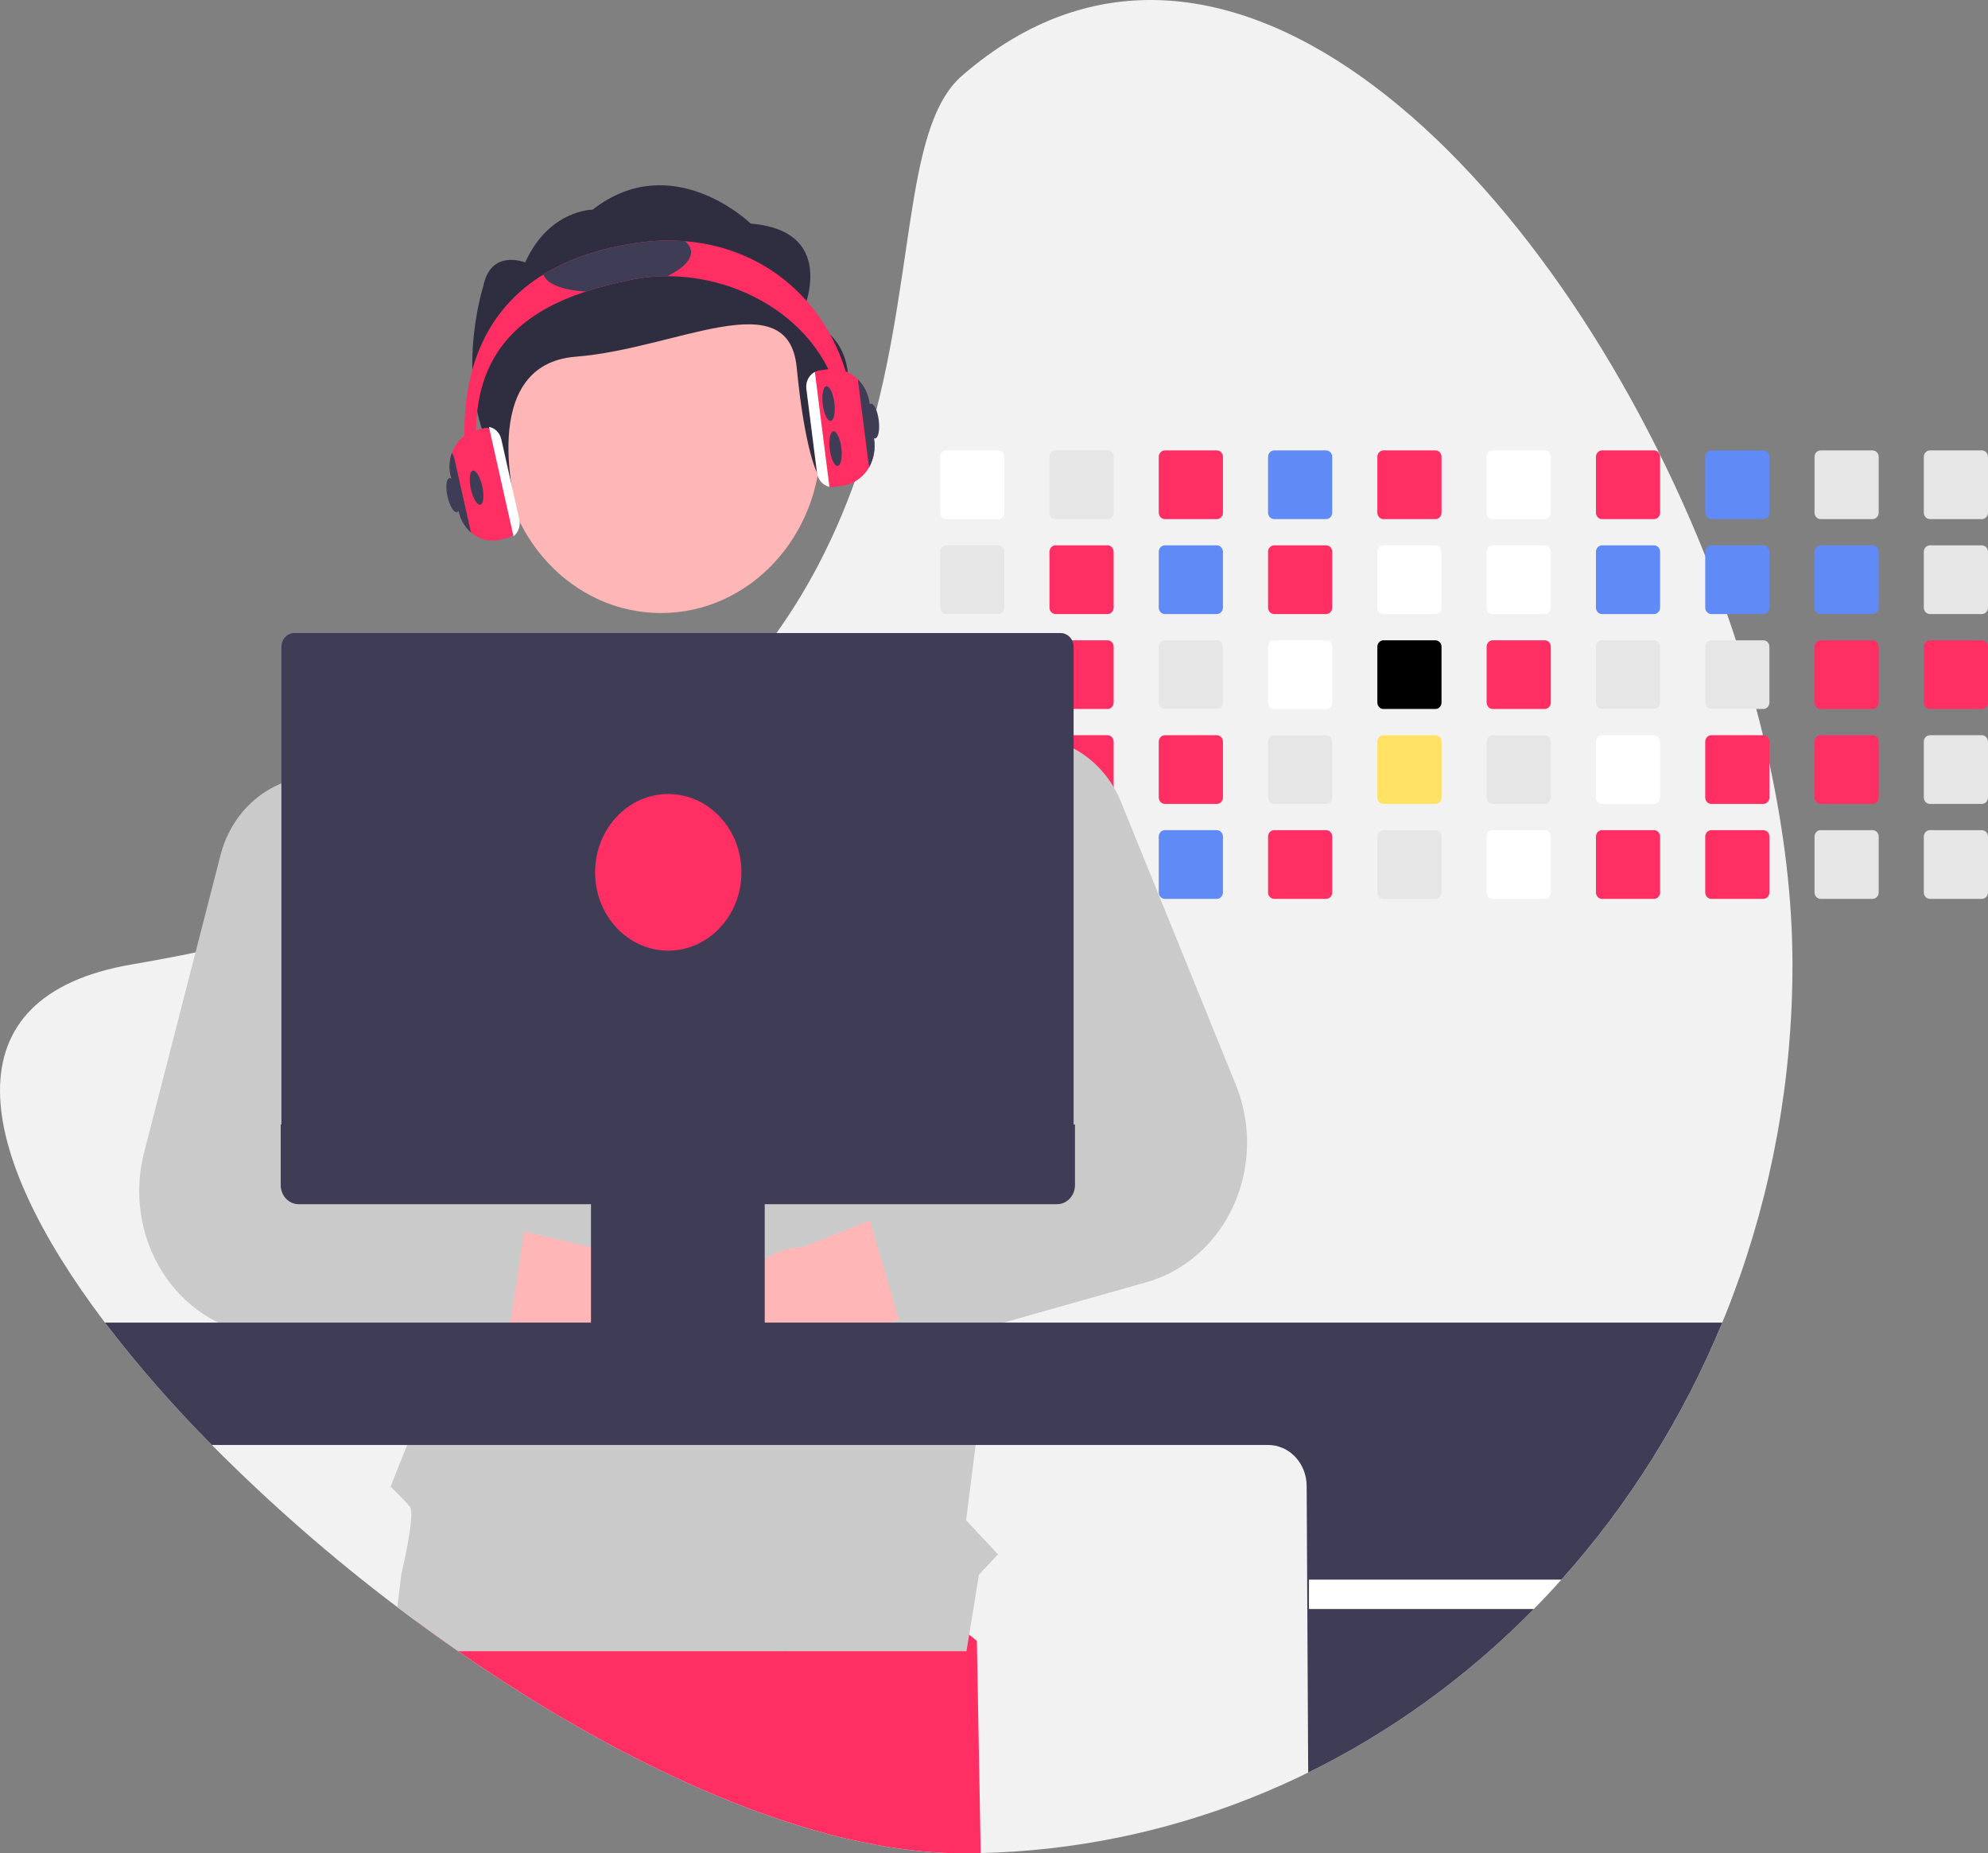 <svg width="501" height="467" viewBox="0 0 501 467" fill="none" xmlns="http://www.w3.org/2000/svg">
<rect x="0" y="0" width="501" height="467" fill="#808080" stroke="none"/>
<g clip-path="url(#clip0_73_2)">
<path d="M451.721 243.034C451.786 300.821 430.915 356.384 393.495 398.043C391.238 400.571 388.922 403.038 386.544 405.444C382.921 409.132 379.177 412.676 375.311 416.078C339.145 447.966 293.996 465.884 247.148 466.943C245.587 466.981 244.02 467 242.447 467C205.084 467 158.091 445.643 115.445 416.078C111.916 413.633 108.419 411.13 104.954 408.571C103.334 407.386 101.722 406.184 100.118 404.965C83.67 392.536 68.057 378.886 53.395 364.117C43.796 354.475 34.794 344.174 26.447 333.279C-6.322 290.022 -13.549 251.046 33.168 243.034C38.699 242.089 44.067 241.078 49.272 240.002C56.812 238.451 64.027 236.777 70.919 234.978C80.202 232.564 88.924 229.946 97.084 227.124C99.829 226.178 102.511 225.214 105.131 224.23C143.854 209.675 169.772 190.694 187.413 170.1C190.406 166.614 193.164 163.086 195.689 159.516C199.553 154.082 203.062 148.37 206.192 142.42C210.512 134.154 214.141 125.494 217.036 116.543L217.195 116.052C231.232 72.72 226.961 32.527 242.447 19.075C308.643 -38.434 391.056 43.464 429.738 140.044C431.688 144.91 433.522 149.806 435.24 154.731C436.011 156.931 436.756 159.136 437.472 161.344C439.357 167.099 441.067 172.869 442.603 178.654C443.192 180.86 443.753 183.065 444.287 185.267C444.859 187.643 445.407 190.014 445.913 192.384C449.677 209.738 451.721 226.853 451.721 243.034Z" fill="#F2F2F2"/>
<path d="M247.148 466.943C245.587 466.981 244.02 467 242.447 467C205.085 467 158.091 445.643 115.445 416.078C111.916 413.632 108.419 411.13 104.954 408.571L107.993 388.777L200.007 375.703L246.188 413.494L247.148 466.943Z" fill="#ff2e63"/>
<path d="M251.577 113.499H238.465C238.059 113.499 237.67 113.672 237.383 113.979C237.095 114.286 236.934 114.703 236.934 115.138V129.176C236.934 129.391 236.974 129.604 237.051 129.802C237.128 130 237.241 130.181 237.383 130.332C237.525 130.484 237.694 130.604 237.88 130.686C238.066 130.768 238.265 130.809 238.465 130.809H251.577C251.983 130.809 252.371 130.637 252.658 130.331C252.945 130.025 253.107 129.61 253.109 129.176V115.138C253.108 114.703 252.946 114.287 252.659 113.98C252.372 113.673 251.983 113.5 251.577 113.499Z" fill="white"/>
<path d="M251.577 137.421H238.465C238.059 137.422 237.67 137.594 237.383 137.902C237.095 138.209 236.934 138.626 236.934 139.06V153.099C236.934 153.314 236.974 153.526 237.051 153.725C237.128 153.923 237.241 154.103 237.383 154.255C237.525 154.407 237.694 154.527 237.88 154.609C238.066 154.69 238.265 154.732 238.465 154.731H251.577C251.983 154.732 252.371 154.56 252.658 154.254C252.945 153.948 253.107 153.532 253.109 153.099V139.06C253.108 138.626 252.946 138.21 252.659 137.903C252.372 137.596 251.983 137.423 251.577 137.421Z" fill="#E6E6E6"/>
<path d="M251.577 161.344H238.465C238.059 161.344 237.67 161.517 237.383 161.824C237.095 162.132 236.934 162.548 236.934 162.983V177.015C236.933 177.231 236.973 177.444 237.05 177.643C237.126 177.842 237.239 178.023 237.382 178.175C237.524 178.327 237.693 178.448 237.879 178.53C238.065 178.612 238.264 178.655 238.465 178.654H251.577C251.983 178.654 252.373 178.481 252.66 178.174C252.947 177.867 253.109 177.45 253.109 177.015V162.983C253.108 162.549 252.946 162.133 252.659 161.826C252.372 161.518 251.983 161.345 251.577 161.344Z" fill="#ff2e63"/>
<path d="M253.085 186.616C253.02 186.238 252.834 185.897 252.558 185.651C252.283 185.404 251.936 185.269 251.577 185.267H238.465C238.059 185.267 237.67 185.44 237.383 185.747C237.095 186.054 236.934 186.471 236.934 186.906V200.938C236.933 201.153 236.973 201.367 237.05 201.566C237.126 201.765 237.239 201.945 237.382 202.098C237.524 202.25 237.693 202.371 237.879 202.453C238.065 202.535 238.264 202.577 238.465 202.577H251.577C251.983 202.577 252.373 202.404 252.66 202.097C252.947 201.789 253.109 201.372 253.109 200.938V186.906C253.11 186.809 253.102 186.711 253.085 186.616Z" fill="#E6E6E6"/>
<path d="M252.172 209.316C251.984 209.232 251.782 209.189 251.577 209.189H238.465C238.264 209.189 238.065 209.231 237.879 209.313C237.693 209.396 237.524 209.516 237.382 209.669C237.239 209.821 237.127 210.002 237.05 210.201C236.973 210.4 236.934 210.613 236.934 210.828V224.861C236.933 225.076 236.972 225.29 237.049 225.489C237.125 225.688 237.238 225.869 237.38 226.022C237.523 226.174 237.692 226.295 237.878 226.377C238.064 226.459 238.264 226.501 238.465 226.5H251.577C251.984 226.499 252.373 226.327 252.66 226.019C252.947 225.712 253.109 225.295 253.109 224.861V210.828C253.108 210.506 253.019 210.191 252.853 209.922C252.686 209.653 252.45 209.442 252.172 209.316Z" fill="#E6E6E6"/>
<path d="M279.121 113.499H266.009C265.603 113.499 265.213 113.672 264.926 113.979C264.639 114.286 264.478 114.703 264.477 115.138V129.176C264.478 129.391 264.517 129.604 264.594 129.802C264.672 130 264.784 130.181 264.927 130.332C265.069 130.484 265.238 130.604 265.423 130.686C265.609 130.768 265.808 130.809 266.009 130.809H279.121C279.526 130.809 279.915 130.637 280.202 130.331C280.489 130.025 280.651 129.61 280.652 129.176V115.138C280.651 114.703 280.489 114.287 280.202 113.98C279.916 113.673 279.527 113.5 279.121 113.499Z" fill="#E6E6E6"/>
<path d="M279.121 137.421H266.009C265.603 137.422 265.213 137.594 264.926 137.902C264.639 138.209 264.478 138.626 264.477 139.06V153.099C264.478 153.314 264.517 153.526 264.594 153.725C264.672 153.923 264.784 154.103 264.927 154.255C265.069 154.407 265.238 154.527 265.423 154.609C265.609 154.69 265.808 154.732 266.009 154.731H279.121C279.526 154.732 279.915 154.56 280.202 154.254C280.489 153.948 280.651 153.532 280.652 153.099V139.06C280.651 138.626 280.489 138.21 280.202 137.903C279.916 137.596 279.527 137.423 279.121 137.421Z" fill="#ff2e63"/>
<path d="M279.121 161.344H266.009C265.603 161.344 265.213 161.517 264.926 161.824C264.639 162.132 264.478 162.548 264.477 162.983V177.015C264.477 177.231 264.516 177.444 264.593 177.643C264.67 177.842 264.783 178.023 264.925 178.175C265.067 178.327 265.236 178.448 265.422 178.53C265.608 178.612 265.808 178.655 266.009 178.654H279.121C279.527 178.654 279.916 178.481 280.204 178.174C280.491 177.867 280.652 177.45 280.652 177.015V162.983C280.651 162.549 280.489 162.133 280.202 161.826C279.916 161.518 279.527 161.345 279.121 161.344Z" fill="#ff2e63"/>
<path d="M279.121 185.267H266.009C265.688 185.267 265.375 185.376 265.115 185.577C264.855 185.778 264.66 186.062 264.56 186.389C264.505 186.555 264.477 186.73 264.477 186.906V200.938C264.477 201.153 264.516 201.367 264.593 201.566C264.67 201.765 264.783 201.945 264.925 202.098C265.067 202.25 265.236 202.371 265.422 202.453C265.608 202.535 265.808 202.577 266.009 202.577H279.121C279.527 202.577 279.916 202.404 280.204 202.097C280.491 201.789 280.652 201.372 280.652 200.938V186.906C280.651 186.471 280.489 186.055 280.202 185.748C279.915 185.441 279.527 185.268 279.121 185.267Z" fill="#ff2e63"/>
<path d="M279.121 209.189H266.009C265.808 209.189 265.608 209.231 265.422 209.313C265.236 209.396 265.067 209.516 264.925 209.669C264.783 209.821 264.67 210.002 264.593 210.201C264.516 210.4 264.477 210.613 264.477 210.828V224.861C264.477 225.076 264.516 225.289 264.593 225.488C264.67 225.687 264.783 225.868 264.925 226.02C265.067 226.173 265.236 226.293 265.422 226.376C265.608 226.458 265.808 226.5 266.009 226.5H279.121C279.527 226.499 279.916 226.327 280.204 226.019C280.491 225.712 280.652 225.295 280.652 224.861V210.828C280.652 210.394 280.491 209.977 280.204 209.67C279.916 209.362 279.527 209.19 279.121 209.189Z" fill="#E6E6E6"/>
<path d="M306.664 113.499H293.552C293.146 113.499 292.757 113.672 292.47 113.979C292.183 114.286 292.021 114.703 292.021 115.138V129.176C292.021 129.391 292.061 129.604 292.138 129.802C292.215 130 292.328 130.181 292.47 130.332C292.612 130.484 292.781 130.604 292.967 130.686C293.153 130.768 293.352 130.809 293.552 130.809H306.664C307.069 130.809 307.458 130.637 307.745 130.331C308.032 130.025 308.194 129.61 308.196 129.176V115.138C308.195 114.703 308.033 114.287 307.746 113.98C307.459 113.673 307.07 113.5 306.664 113.499Z" fill="#ff2e63"/>
<path d="M306.664 137.421H293.552C293.146 137.422 292.757 137.594 292.47 137.902C292.182 138.209 292.021 138.626 292.021 139.06V153.099C292.021 153.314 292.061 153.526 292.138 153.725C292.215 153.923 292.328 154.103 292.47 154.255C292.612 154.407 292.781 154.527 292.967 154.609C293.153 154.69 293.352 154.732 293.552 154.731H306.664C307.069 154.732 307.458 154.56 307.745 154.254C308.032 153.948 308.194 153.532 308.196 153.099V139.06C308.195 138.626 308.033 138.21 307.746 137.903C307.459 137.596 307.07 137.423 306.664 137.421Z" fill="#608AF5"/>
<path d="M306.664 161.344H293.552C293.146 161.344 292.757 161.517 292.47 161.824C292.182 162.132 292.021 162.548 292.021 162.983V177.015C292.021 177.231 292.06 177.444 292.137 177.643C292.213 177.842 292.326 178.023 292.469 178.175C292.611 178.327 292.78 178.448 292.966 178.53C293.152 178.612 293.351 178.655 293.552 178.654H306.664C307.07 178.654 307.46 178.481 307.747 178.174C308.034 177.867 308.196 177.45 308.196 177.015V162.983C308.195 162.549 308.033 162.133 307.746 161.826C307.459 161.518 307.07 161.345 306.664 161.344Z" fill="#E6E6E6"/>
<path d="M306.664 185.267H293.552C293.146 185.267 292.757 185.44 292.47 185.747C292.183 186.054 292.021 186.471 292.021 186.906V200.938C292.02 201.153 292.06 201.367 292.137 201.566C292.213 201.765 292.326 201.945 292.469 202.098C292.611 202.25 292.78 202.371 292.966 202.453C293.152 202.535 293.351 202.577 293.552 202.577H306.664C307.07 202.577 307.46 202.404 307.747 202.097C308.034 201.789 308.196 201.372 308.196 200.938V186.906C308.195 186.471 308.033 186.055 307.746 185.748C307.459 185.441 307.07 185.268 306.664 185.267Z" fill="#ff2e63"/>
<path d="M306.664 209.189H293.552C293.351 209.189 293.152 209.231 292.966 209.313C292.78 209.396 292.611 209.516 292.469 209.669C292.326 209.821 292.213 210.002 292.137 210.201C292.06 210.4 292.021 210.613 292.021 210.828V224.861C292.021 225.076 292.06 225.289 292.137 225.488C292.213 225.687 292.326 225.868 292.469 226.02C292.611 226.173 292.78 226.293 292.966 226.376C293.152 226.458 293.351 226.5 293.552 226.5H306.664C307.07 226.499 307.46 226.327 307.747 226.019C308.034 225.712 308.196 225.295 308.196 224.861V210.828C308.196 210.394 308.034 209.977 307.747 209.67C307.46 209.362 307.07 209.19 306.664 209.189Z" fill="#608AF5"/>
<path d="M334.208 113.499H321.096C320.69 113.499 320.3 113.672 320.013 113.979C319.726 114.286 319.564 114.703 319.564 115.138V129.176C319.564 129.391 319.604 129.604 319.681 129.802C319.758 130 319.871 130.181 320.014 130.332C320.156 130.484 320.325 130.604 320.51 130.686C320.696 130.768 320.895 130.809 321.096 130.809H334.208C334.613 130.809 335.002 130.637 335.289 130.331C335.576 130.025 335.738 129.61 335.739 129.176V115.138C335.738 114.703 335.576 114.287 335.289 113.98C335.002 113.673 334.614 113.5 334.208 113.499Z" fill="#608AF5"/>
<path d="M334.208 137.421H321.096C320.69 137.422 320.3 137.594 320.013 137.902C319.726 138.209 319.564 138.626 319.564 139.06V153.099C319.564 153.314 319.604 153.526 319.681 153.725C319.758 153.923 319.871 154.103 320.014 154.255C320.156 154.407 320.325 154.527 320.51 154.609C320.696 154.69 320.895 154.732 321.096 154.731H334.208C334.613 154.732 335.002 154.56 335.289 154.254C335.576 153.948 335.738 153.532 335.739 153.099V139.06C335.738 138.626 335.576 138.21 335.289 137.903C335.002 137.596 334.614 137.423 334.208 137.421Z" fill="#ff2e63"/>
<path d="M334.208 161.344H321.096C320.69 161.344 320.3 161.517 320.013 161.824C319.726 162.132 319.564 162.548 319.564 162.983V177.015C319.564 177.231 319.603 177.444 319.68 177.643C319.757 177.842 319.87 178.023 320.012 178.175C320.154 178.327 320.323 178.448 320.509 178.53C320.695 178.612 320.894 178.655 321.096 178.654H334.208C334.614 178.654 335.003 178.481 335.29 178.174C335.578 177.867 335.739 177.45 335.739 177.015V162.983C335.738 162.549 335.576 162.133 335.289 161.826C335.002 161.518 334.614 161.345 334.208 161.344Z" fill="white"/>
<path d="M334.208 185.267H321.096C320.69 185.267 320.3 185.44 320.013 185.747C319.726 186.054 319.564 186.471 319.564 186.906V200.938C319.564 201.153 319.603 201.367 319.68 201.566C319.757 201.765 319.87 201.945 320.012 202.098C320.154 202.25 320.323 202.371 320.509 202.453C320.695 202.535 320.894 202.577 321.096 202.577H334.208C334.614 202.577 335.003 202.404 335.29 202.097C335.578 201.789 335.739 201.372 335.739 200.938V186.906C335.738 186.471 335.576 186.055 335.289 185.748C335.002 185.441 334.614 185.268 334.208 185.267Z" fill="#E6E6E6"/>
<path d="M334.208 209.189H321.096C320.894 209.189 320.695 209.231 320.509 209.313C320.323 209.396 320.154 209.516 320.012 209.669C319.87 209.821 319.757 210.002 319.68 210.201C319.603 210.4 319.564 210.613 319.564 210.828V224.861C319.564 225.076 319.603 225.289 319.68 225.488C319.757 225.687 319.87 225.868 320.012 226.02C320.154 226.173 320.323 226.293 320.509 226.376C320.695 226.458 320.894 226.5 321.096 226.5H334.208C334.614 226.499 335.003 226.327 335.29 226.019C335.578 225.712 335.739 225.295 335.739 224.861V210.828C335.739 210.394 335.578 209.977 335.29 209.67C335.003 209.362 334.614 209.19 334.208 209.189Z" fill="#ff2e63"/>
<path d="M361.751 113.499H348.633C348.228 113.5 347.84 113.674 347.554 113.981C347.268 114.288 347.108 114.704 347.108 115.138V129.176C347.108 129.609 347.269 130.024 347.555 130.33C347.841 130.637 348.229 130.809 348.633 130.809H361.751C362.156 130.809 362.545 130.637 362.832 130.331C363.119 130.025 363.281 129.61 363.283 129.176V115.138C363.282 114.703 363.12 114.287 362.833 113.98C362.546 113.673 362.157 113.5 361.751 113.499Z" fill="#ff2e63"/>
<path d="M361.751 137.421H348.633C348.228 137.423 347.84 137.596 347.554 137.903C347.268 138.211 347.108 138.627 347.108 139.06V153.099C347.108 153.532 347.269 153.947 347.555 154.253C347.841 154.559 348.229 154.731 348.633 154.731H361.751C362.156 154.732 362.545 154.56 362.832 154.254C363.119 153.948 363.281 153.532 363.283 153.099V139.06C363.282 138.626 363.12 138.21 362.833 137.903C362.546 137.596 362.157 137.423 361.751 137.421Z" fill="white"/>
<path d="M361.751 161.344H348.633C348.228 161.346 347.84 161.519 347.554 161.826C347.268 162.133 347.108 162.549 347.108 162.983V177.015C347.107 177.23 347.146 177.443 347.223 177.642C347.299 177.84 347.411 178.021 347.553 178.173C347.695 178.325 347.863 178.446 348.048 178.529C348.234 178.611 348.433 178.654 348.633 178.654H361.751C362.157 178.654 362.547 178.481 362.834 178.174C363.121 177.867 363.283 177.45 363.283 177.015V162.983C363.282 162.549 363.12 162.133 362.833 161.826C362.546 161.518 362.157 161.345 361.751 161.344Z" fill="ff2e63"/>
<path d="M361.751 185.267H348.633C348.228 185.268 347.84 185.442 347.554 185.749C347.268 186.056 347.108 186.472 347.108 186.906V200.938C347.107 201.153 347.146 201.366 347.223 201.564C347.299 201.763 347.411 201.944 347.553 202.096C347.695 202.248 347.863 202.369 348.048 202.452C348.234 202.534 348.433 202.577 348.633 202.577H361.751C362.157 202.577 362.547 202.404 362.834 202.097C363.121 201.789 363.283 201.373 363.283 200.938V186.906C363.282 186.471 363.12 186.055 362.833 185.748C362.546 185.441 362.157 185.268 361.751 185.267Z" fill="#ffe263"/>
<path d="M361.751 209.189H348.633C348.433 209.19 348.234 209.232 348.048 209.315C347.863 209.397 347.695 209.518 347.553 209.67C347.411 209.823 347.299 210.003 347.223 210.202C347.146 210.401 347.107 210.614 347.108 210.828V224.861C347.107 225.075 347.146 225.288 347.223 225.487C347.299 225.686 347.411 225.866 347.553 226.019C347.695 226.171 347.863 226.292 348.048 226.374C348.234 226.457 348.433 226.499 348.633 226.5H361.751C362.157 226.499 362.547 226.327 362.834 226.019C363.121 225.712 363.283 225.295 363.283 224.861V210.828C363.283 210.394 363.121 209.977 362.834 209.67C362.547 209.362 362.157 209.19 361.751 209.189Z" fill="#E6E6E6"/>
<path d="M389.295 113.499H376.177C375.772 113.5 375.383 113.674 375.097 113.981C374.811 114.288 374.651 114.704 374.651 115.138V129.176C374.651 129.609 374.812 130.024 375.098 130.33C375.384 130.637 375.772 130.809 376.177 130.809H389.295C389.7 130.809 390.089 130.637 390.376 130.331C390.663 130.025 390.825 129.61 390.826 129.176V115.138C390.825 114.703 390.663 114.287 390.376 113.98C390.089 113.673 389.7 113.5 389.295 113.499Z" fill="white"/>
<path d="M389.295 137.421H376.177C375.772 137.423 375.383 137.596 375.097 137.903C374.811 138.211 374.651 138.627 374.651 139.06V153.099C374.651 153.532 374.812 153.947 375.098 154.253C375.384 154.559 375.772 154.731 376.177 154.731H389.295C389.7 154.732 390.089 154.56 390.376 154.254C390.663 153.948 390.825 153.532 390.826 153.099V139.06C390.825 138.626 390.663 138.21 390.376 137.903C390.089 137.596 389.7 137.423 389.295 137.421Z" fill="white"/>
<path d="M389.295 161.344H376.177C375.772 161.346 375.383 161.519 375.097 161.826C374.811 162.133 374.651 162.549 374.651 162.983V177.015C374.651 177.23 374.69 177.443 374.766 177.642C374.842 177.84 374.955 178.021 375.096 178.173C375.238 178.325 375.406 178.446 375.592 178.529C375.777 178.611 375.976 178.654 376.177 178.654H389.295C389.701 178.654 390.09 178.481 390.377 178.174C390.665 177.867 390.826 177.45 390.826 177.015V162.983C390.825 162.549 390.663 162.133 390.376 161.826C390.089 161.518 389.7 161.345 389.295 161.344Z" fill="#ff2e63"/>
<path d="M389.295 185.267H376.177C375.772 185.268 375.383 185.442 375.097 185.749C374.812 186.056 374.651 186.472 374.651 186.906V200.938C374.651 201.153 374.69 201.366 374.766 201.564C374.842 201.763 374.955 201.944 375.096 202.096C375.238 202.248 375.406 202.369 375.592 202.452C375.777 202.534 375.976 202.577 376.177 202.577H389.295C389.701 202.577 390.09 202.404 390.377 202.097C390.665 201.789 390.826 201.373 390.826 200.938V186.906C390.825 186.471 390.663 186.055 390.376 185.748C390.089 185.441 389.7 185.268 389.295 185.267Z" fill="#E6E6E6"/>
<path d="M389.295 209.189H376.177C375.976 209.19 375.777 209.232 375.592 209.315C375.406 209.397 375.238 209.518 375.096 209.67C374.955 209.823 374.842 210.003 374.766 210.202C374.69 210.401 374.651 210.614 374.651 210.828V224.861C374.651 225.075 374.69 225.288 374.766 225.487C374.842 225.686 374.955 225.866 375.096 226.019C375.238 226.171 375.406 226.292 375.592 226.374C375.777 226.457 375.976 226.499 376.177 226.5H389.295C389.701 226.499 390.09 226.327 390.377 226.019C390.665 225.712 390.826 225.295 390.826 224.861V210.828C390.826 210.394 390.665 209.977 390.377 209.67C390.09 209.362 389.701 209.19 389.295 209.189Z" fill="white"/>
<path d="M416.838 113.499H403.72C403.315 113.5 402.927 113.674 402.641 113.981C402.355 114.288 402.194 114.704 402.195 115.138V129.176C402.195 129.609 402.355 130.024 402.641 130.33C402.928 130.637 403.316 130.809 403.72 130.809H416.838C417.243 130.809 417.632 130.637 417.919 130.331C418.206 130.025 418.368 129.61 418.37 129.176V115.138C418.368 114.703 418.207 114.287 417.92 113.98C417.633 113.673 417.244 113.5 416.838 113.499Z" fill="#ff2e63"/>
<path d="M416.838 137.421H403.72C403.315 137.423 402.927 137.596 402.641 137.903C402.355 138.211 402.194 138.627 402.195 139.06V153.099C402.195 153.532 402.355 153.947 402.641 154.253C402.928 154.559 403.316 154.731 403.72 154.731H416.838C417.243 154.732 417.632 154.56 417.919 154.254C418.206 153.948 418.368 153.532 418.37 153.099V139.06C418.368 138.626 418.207 138.21 417.92 137.903C417.633 137.596 417.244 137.423 416.838 137.421Z" fill="#608AF5"/>
<path d="M416.838 161.344H403.72C403.315 161.346 402.927 161.519 402.641 161.826C402.355 162.133 402.194 162.549 402.195 162.983V177.015C402.194 177.23 402.233 177.443 402.309 177.642C402.386 177.84 402.498 178.021 402.64 178.173C402.782 178.325 402.95 178.446 403.135 178.529C403.321 178.611 403.519 178.654 403.72 178.654H416.838C417.244 178.654 417.634 178.481 417.921 178.174C418.208 177.867 418.369 177.45 418.37 177.015V162.983C418.368 162.549 418.207 162.133 417.92 161.826C417.633 161.518 417.244 161.345 416.838 161.344Z" fill="#E6E6E6"/>
<path d="M416.838 185.267H403.72C403.315 185.268 402.927 185.442 402.641 185.749C402.355 186.056 402.194 186.472 402.195 186.906V200.938C402.194 201.153 402.233 201.366 402.309 201.564C402.386 201.763 402.498 201.944 402.64 202.096C402.782 202.248 402.95 202.369 403.135 202.452C403.321 202.534 403.519 202.577 403.72 202.577H416.838C417.244 202.577 417.634 202.404 417.921 202.097C418.208 201.789 418.369 201.373 418.37 200.938V186.906C418.368 186.471 418.207 186.055 417.92 185.748C417.633 185.441 417.244 185.268 416.838 185.267Z" fill="white"/>
<path d="M416.838 209.189H403.72C403.519 209.19 403.321 209.232 403.135 209.315C402.95 209.397 402.782 209.518 402.64 209.67C402.498 209.823 402.386 210.003 402.309 210.202C402.233 210.401 402.194 210.614 402.195 210.828V224.861C402.194 225.075 402.233 225.288 402.309 225.487C402.386 225.686 402.498 225.866 402.64 226.019C402.782 226.171 402.95 226.292 403.135 226.374C403.321 226.457 403.519 226.499 403.72 226.5H416.838C417.244 226.499 417.634 226.327 417.921 226.019C418.208 225.712 418.369 225.295 418.37 224.861V210.828C418.369 210.394 418.208 209.977 417.921 209.67C417.634 209.362 417.244 209.19 416.838 209.189Z" fill="#ff2e63"/>
<path d="M444.382 113.499H431.264C430.858 113.5 430.47 113.674 430.184 113.981C429.898 114.288 429.738 114.704 429.738 115.138V129.176C429.738 129.609 429.899 130.024 430.185 130.33C430.471 130.637 430.859 130.809 431.264 130.809H444.382C444.787 130.809 445.176 130.637 445.463 130.331C445.75 130.025 445.912 129.61 445.913 129.176V115.138C445.912 114.703 445.75 114.287 445.463 113.98C445.176 113.673 444.787 113.5 444.382 113.499Z" fill="#608AF5"/>
<path d="M444.382 137.421H431.264C430.858 137.423 430.47 137.596 430.184 137.903C429.898 138.211 429.738 138.627 429.738 139.06V153.099C429.738 153.532 429.899 153.947 430.185 154.253C430.471 154.559 430.859 154.731 431.264 154.731H444.382C444.787 154.732 445.176 154.56 445.463 154.254C445.75 153.948 445.912 153.532 445.913 153.099V139.06C445.912 138.626 445.75 138.21 445.463 137.903C445.176 137.596 444.787 137.423 444.382 137.421Z" fill="#608AF5"/>
<path d="M444.382 161.344H431.264C430.858 161.346 430.47 161.519 430.184 161.826C429.898 162.133 429.738 162.549 429.738 162.983V177.015C429.737 177.23 429.777 177.443 429.853 177.642C429.929 177.84 430.042 178.021 430.183 178.173C430.325 178.325 430.493 178.446 430.679 178.529C430.864 178.611 431.063 178.654 431.264 178.654H444.382C444.788 178.654 445.177 178.481 445.464 178.174C445.751 177.867 445.913 177.45 445.913 177.015V162.983C445.912 162.549 445.75 162.133 445.463 161.826C445.176 161.518 444.787 161.345 444.382 161.344Z" fill="#E6E6E6"/>
<path d="M444.382 185.267H431.264C430.858 185.268 430.47 185.442 430.184 185.749C429.898 186.056 429.738 186.472 429.738 186.906V200.938C429.737 201.153 429.777 201.366 429.853 201.564C429.929 201.763 430.042 201.944 430.183 202.096C430.325 202.248 430.493 202.369 430.679 202.452C430.864 202.534 431.063 202.577 431.264 202.577H444.382C444.788 202.577 445.177 202.404 445.464 202.097C445.751 201.789 445.913 201.373 445.913 200.938V186.906C445.912 186.471 445.75 186.055 445.463 185.748C445.176 185.441 444.787 185.268 444.382 185.267Z" fill="#ff2e63"/>
<path d="M444.382 209.189H431.264C431.063 209.19 430.864 209.232 430.679 209.315C430.493 209.397 430.325 209.518 430.183 209.67C430.042 209.823 429.929 210.003 429.853 210.202C429.777 210.401 429.737 210.614 429.738 210.828V224.861C429.737 225.075 429.777 225.288 429.853 225.487C429.929 225.686 430.042 225.866 430.183 226.019C430.325 226.171 430.493 226.292 430.679 226.374C430.864 226.457 431.063 226.499 431.264 226.5H444.382C444.788 226.499 445.177 226.327 445.464 226.019C445.751 225.712 445.913 225.295 445.913 224.861V210.828C445.913 210.394 445.751 209.977 445.464 209.67C445.177 209.362 444.788 209.19 444.382 209.189Z" fill="#ff2e63"/>
<path d="M471.925 113.499H458.807C458.402 113.5 458.014 113.674 457.728 113.981C457.442 114.288 457.281 114.704 457.281 115.138V129.176C457.282 129.609 457.442 130.024 457.728 130.33C458.015 130.637 458.402 130.809 458.807 130.809H471.925C472.33 130.809 472.719 130.637 473.006 130.331C473.293 130.025 473.455 129.61 473.456 129.176V115.138C473.455 114.703 473.294 114.287 473.007 113.98C472.72 113.673 472.331 113.5 471.925 113.499Z" fill="#E6E6E6"/>
<path d="M471.925 137.421H458.807C458.402 137.423 458.014 137.596 457.728 137.903C457.442 138.211 457.281 138.627 457.281 139.06V153.099C457.282 153.532 457.442 153.947 457.728 154.253C458.015 154.559 458.402 154.731 458.807 154.731H471.925C472.33 154.732 472.719 154.56 473.006 154.254C473.293 153.948 473.455 153.532 473.456 153.099V139.06C473.455 138.626 473.294 138.21 473.007 137.903C472.72 137.596 472.331 137.423 471.925 137.421Z" fill="#608AF5"/>
<path d="M471.925 161.344H458.807C458.402 161.346 458.014 161.519 457.728 161.826C457.442 162.133 457.281 162.549 457.282 162.983V177.015C457.281 177.23 457.32 177.443 457.396 177.642C457.473 177.84 457.585 178.021 457.727 178.173C457.868 178.325 458.037 178.446 458.222 178.529C458.408 178.611 458.606 178.654 458.807 178.654H471.925C472.331 178.654 472.72 178.481 473.008 178.174C473.295 177.867 473.456 177.45 473.456 177.015V162.983C473.455 162.549 473.294 162.133 473.007 161.826C472.72 161.518 472.331 161.345 471.925 161.344Z" fill="#ff2e63"/>
<path d="M471.925 185.267H458.807C458.402 185.268 458.014 185.442 457.728 185.749C457.442 186.056 457.281 186.472 457.282 186.906V200.938C457.281 201.153 457.32 201.366 457.396 201.564C457.473 201.763 457.585 201.944 457.727 202.096C457.868 202.248 458.037 202.369 458.222 202.452C458.408 202.534 458.606 202.577 458.807 202.577H471.925C472.331 202.577 472.721 202.404 473.008 202.097C473.295 201.789 473.456 201.373 473.456 200.938V186.906C473.455 186.471 473.294 186.055 473.007 185.748C472.72 185.441 472.331 185.268 471.925 185.267Z" fill="#ff2e63"/>
<path d="M471.925 209.189H458.807C458.606 209.19 458.408 209.232 458.222 209.315C458.037 209.397 457.868 209.518 457.727 209.67C457.585 209.823 457.473 210.003 457.396 210.202C457.32 210.401 457.281 210.614 457.282 210.828V224.861C457.281 225.075 457.32 225.288 457.396 225.487C457.473 225.686 457.585 225.866 457.727 226.019C457.868 226.171 458.037 226.292 458.222 226.374C458.408 226.457 458.606 226.499 458.807 226.5H471.925C472.331 226.499 472.721 226.327 473.008 226.019C473.295 225.712 473.456 225.295 473.456 224.861V210.828C473.456 210.394 473.295 209.977 473.008 209.67C472.721 209.362 472.331 209.19 471.925 209.189Z" fill="#E6E6E6"/>
<path d="M499.468 113.499H486.351C485.945 113.5 485.557 113.674 485.271 113.981C484.985 114.288 484.825 114.704 484.825 115.138V129.176C484.825 129.609 484.986 130.024 485.272 130.33C485.558 130.637 485.946 130.809 486.351 130.809H499.468C499.874 130.809 500.262 130.637 500.55 130.331C500.837 130.025 500.999 129.61 501 129.176V115.138C500.999 114.703 500.837 114.287 500.55 113.98C500.263 113.673 499.874 113.5 499.468 113.499Z" fill="#E6E6E6"/>
<path d="M499.468 137.421H486.351C485.945 137.423 485.557 137.596 485.271 137.903C484.985 138.211 484.825 138.627 484.825 139.06V153.099C484.825 153.532 484.986 153.947 485.272 154.253C485.558 154.559 485.946 154.731 486.351 154.731H499.468C499.874 154.732 500.262 154.56 500.55 154.254C500.837 153.948 500.999 153.532 501 153.099V139.06C500.999 138.626 500.837 138.21 500.55 137.903C500.263 137.596 499.874 137.423 499.468 137.421Z" fill="#E6E6E6"/>
<path d="M499.468 161.344H486.351C485.945 161.346 485.557 161.519 485.271 161.826C484.985 162.133 484.825 162.549 484.825 162.983V177.015C484.824 177.23 484.863 177.443 484.94 177.642C485.016 177.84 485.128 178.021 485.27 178.173C485.412 178.325 485.58 178.446 485.766 178.529C485.951 178.611 486.15 178.654 486.351 178.654H499.468C499.875 178.654 500.264 178.481 500.551 178.174C500.838 177.867 501 177.45 501 177.015V162.983C500.999 162.549 500.837 162.133 500.55 161.826C500.263 161.518 499.874 161.345 499.468 161.344Z" fill="#ff2e63"/>
<path d="M499.468 185.267H486.351C485.945 185.268 485.557 185.442 485.271 185.749C484.985 186.056 484.825 186.472 484.825 186.906V200.938C484.824 201.153 484.863 201.366 484.94 201.564C485.016 201.763 485.128 201.944 485.27 202.096C485.412 202.248 485.58 202.369 485.766 202.452C485.951 202.534 486.15 202.577 486.351 202.577H499.468C499.875 202.577 500.264 202.404 500.551 202.097C500.838 201.789 501 201.373 501 200.938V186.906C500.999 186.471 500.837 186.055 500.55 185.748C500.263 185.441 499.874 185.268 499.468 185.267Z" fill="#E6E6E6"/>
<path d="M499.468 209.189H486.351C486.15 209.19 485.951 209.232 485.766 209.315C485.58 209.397 485.412 209.518 485.27 209.67C485.128 209.823 485.016 210.003 484.94 210.202C484.863 210.401 484.824 210.614 484.825 210.828V224.861C484.824 225.075 484.863 225.288 484.94 225.487C485.016 225.686 485.128 225.866 485.27 226.019C485.412 226.171 485.58 226.292 485.766 226.374C485.951 226.457 486.15 226.499 486.351 226.5H499.468C499.875 226.499 500.264 226.327 500.551 226.019C500.838 225.712 501 225.295 501 224.861V210.828C501 210.394 500.838 209.977 500.551 209.67C500.264 209.362 499.875 209.19 499.468 209.189Z" fill="#E6E6E6"/>
<path d="M197.973 416.078H197.608L197.92 416.035L197.973 416.078Z" fill="#2F2E41"/>
<path d="M166.589 154.476C188.815 154.476 206.833 135.194 206.833 111.408C206.833 87.622 188.815 68.34 166.589 68.34C144.362 68.34 126.344 87.622 126.344 111.408C126.344 135.194 144.362 154.476 166.589 154.476Z" fill="#FFB6B6"/>
<path d="M201.832 79.831C201.832 79.831 212.358 58.297 189.201 56.339C189.201 56.339 169.459 37.174 149.337 52.835C149.337 52.835 138.361 52.835 132.359 66.127C132.359 66.127 123.727 62.624 121.83 72C121.83 72 115.513 91.577 121.83 109.196C128.146 126.815 130.245 128.772 130.245 128.772C130.245 128.772 119.865 91.833 145.13 89.876C170.394 87.918 198.665 71.021 200.771 92.555C202.876 114.09 206.045 119.396 206.045 119.396C206.045 119.396 226.042 88.64 201.832 79.831Z" fill="#2F2E41"/>
<path d="M270.692 217.548L270.562 218.279L269.107 226.5L259.052 283.359L258.457 286.707L257.209 293.786L255.5 303.443L251.713 324.844L250.629 330.978L250.223 333.279L250.081 334.086L248.956 340.433L248.615 342.35L245.87 364.117L243.472 383.085L251.495 391.67L246.712 396.789L243.572 416.034L243.578 416.078H115.445C110.261 412.485 105.152 408.781 100.118 404.965L101.172 396.518C101.172 396.518 104.801 381.433 103.275 379.63C101.755 377.827 98.421 374.606 98.421 374.606L102.621 364.117L103.204 362.66L102.227 340.957L102.203 340.433L101.879 333.279L101.838 332.358L101.773 330.978L100.53 303.443L100.507 302.989L100.13 294.643L99.776 286.707L99.623 283.359L98.109 249.868L97.084 227.124L96.189 207.324L99.788 206.019L138.282 192.018L154.227 169.835L187.413 170.1L203.659 170.232L230.767 197.137L236.934 200.289L236.981 200.314L241.405 202.577L252.62 208.307L264.477 214.371L270.562 217.479L270.692 217.548Z" fill="#CACACA"/>
<path d="M158.516 351.466C156.084 352.474 153.475 352.899 150.873 352.712C148.271 352.524 145.738 351.729 143.455 350.381C141.171 349.033 139.191 347.165 137.655 344.91C136.119 342.654 135.063 340.066 134.563 337.327L71.796 327.797L93.615 301.383L149.875 314.482C154.231 313.887 158.639 315.023 162.264 317.674C165.89 320.326 168.48 324.308 169.545 328.867C170.61 333.425 170.076 338.244 168.043 342.409C166.01 346.574 162.62 349.797 158.516 351.466V351.466Z" fill="#FFB6B6"/>
<path d="M130.53 303.443C129.367 301.866 127.721 300.778 125.882 300.373L100.13 294.643L97.485 294.057C95.948 293.713 94.496 293.027 93.224 292.041C91.952 291.056 90.889 289.795 90.104 288.339C89.29 286.811 88.797 285.112 88.661 283.359C88.538 281.766 88.716 280.162 89.185 278.644L98.109 249.868L103.899 231.196C104.601 228.944 105.015 226.601 105.131 224.23C105.453 217.67 103.556 211.205 99.788 206.019C96.475 201.461 91.879 198.164 86.681 196.615C81.482 195.067 75.956 195.349 70.919 197.42C70.772 197.477 70.619 197.54 70.471 197.603C66.859 199.147 63.632 201.568 61.044 204.677C58.457 207.785 56.58 211.494 55.563 215.512L49.272 240.002L36.295 290.489C34.996 295.547 34.734 300.846 35.526 306.023C36.318 311.2 38.146 316.133 40.885 320.483C43.623 324.834 47.208 328.5 51.394 331.231C55.579 333.962 60.266 335.692 65.135 336.304L102.226 340.957L119.391 343.113C121.376 343.368 123.378 342.813 124.998 341.56C126.618 340.306 127.737 338.446 128.132 336.349C128.16 336.234 128.182 336.119 128.197 336.002L128.61 333.279L132.103 310.346L132.138 310.112C132.32 308.942 132.271 307.744 131.994 306.595C131.717 305.447 131.218 304.373 130.53 303.443Z" fill="#CACACA"/>
<path d="M198.496 352.201C201.036 352.832 203.675 352.86 206.227 352.281C208.778 351.703 211.18 350.533 213.263 348.854C215.346 347.174 217.06 345.027 218.284 342.562C219.508 340.097 220.212 337.376 220.346 334.588L281.23 315.681L256.148 292.824L202.177 314.283C197.786 314.351 193.572 316.141 190.332 319.313C187.092 322.485 185.052 326.818 184.598 331.492C184.145 336.166 185.309 340.856 187.87 344.673C190.432 348.489 194.212 351.168 198.496 352.201V352.201Z" fill="#FFB6B6"/>
<path d="M311.459 273.387L282.502 202.066C280.133 196.211 275.903 191.443 270.562 188.608C268.911 187.738 267.177 187.062 265.39 186.591C265.113 186.515 264.837 186.446 264.56 186.389C260.771 185.504 256.841 185.582 253.085 186.616C249.652 187.56 246.444 189.267 243.669 191.628C240.894 193.988 238.615 196.948 236.981 200.314C236.963 200.342 236.947 200.371 236.934 200.402C235.109 204.181 234.138 208.366 234.1 212.619C234.062 216.873 234.958 221.077 236.716 224.892L237.075 225.661L257.538 269.642C258.237 271.146 258.631 272.791 258.694 274.47C258.757 276.148 258.487 277.821 257.903 279.38C257.319 280.939 256.434 282.349 255.305 283.516C254.176 284.683 252.83 285.581 251.354 286.152L249.916 286.707L224.069 296.698C222.13 297.439 220.534 298.956 219.619 300.93C218.704 302.904 218.54 305.181 219.163 307.282L219.227 307.503L226.472 332.314C226.508 332.428 226.543 332.541 226.584 332.655C226.648 332.869 226.727 333.077 226.82 333.279C227.59 335.127 228.951 336.62 230.658 337.49C232.365 338.361 234.306 338.55 236.133 338.025L250.081 334.086L252.926 333.279L288.946 323.098C293.685 321.758 298.098 319.337 301.882 316.002C305.667 312.667 308.733 308.497 310.871 303.776C313.009 299.055 314.168 293.895 314.27 288.65C314.371 283.405 313.412 278.198 311.459 273.387L311.459 273.387Z" fill="#CACACA"/>
<path d="M26.447 333.279C34.794 344.174 43.796 354.475 53.395 364.117H319.623C322.188 364.121 324.647 365.214 326.46 367.155C328.273 369.097 329.293 371.729 329.295 374.474L329.678 446.67C346.056 438.618 361.394 428.335 375.311 416.078C379.175 412.681 382.919 409.136 386.544 405.444C388.918 403.036 391.235 400.569 393.494 398.043C410.437 379.154 424.157 357.235 434.032 333.279H26.447Z" fill="#3F3D56"/>
<path d="M393.494 398.043C391.238 400.571 388.922 403.038 386.544 405.444H329.872V398.043H393.494Z" fill="white"/>
<path d="M270.162 161.344C269.882 160.791 269.467 160.329 268.962 160.007C268.457 159.686 267.881 159.516 267.293 159.516H74.182C73.317 159.518 72.487 159.888 71.875 160.544C71.264 161.199 70.92 162.088 70.919 163.015V286.707H270.562V163.015C270.565 162.43 270.427 161.855 270.162 161.344Z" fill="#3F3D56"/>
<path d="M70.744 283.358V298.622C70.744 299.254 70.861 299.881 71.087 300.466C71.313 301.05 71.645 301.581 72.063 302.029C72.481 302.476 72.977 302.831 73.524 303.073C74.07 303.315 74.656 303.44 75.247 303.44H148.934V333.564H147.955C147.878 333.564 147.802 333.58 147.731 333.611C147.66 333.643 147.595 333.689 147.541 333.747C147.487 333.805 147.444 333.874 147.414 333.95C147.385 334.026 147.37 334.107 147.37 334.189V336.285C147.37 336.367 147.385 336.448 147.414 336.524C147.444 336.6 147.487 336.669 147.541 336.727C147.595 336.785 147.66 336.832 147.731 336.863C147.802 336.894 147.878 336.911 147.955 336.911H193.699C193.775 336.911 193.851 336.894 193.922 336.863C193.993 336.832 194.058 336.785 194.112 336.727C194.166 336.669 194.21 336.6 194.239 336.524C194.268 336.448 194.283 336.367 194.283 336.285V334.189C194.283 334.107 194.268 334.026 194.239 333.95C194.21 333.874 194.166 333.805 194.112 333.747C194.058 333.689 193.993 333.643 193.922 333.611C193.851 333.58 193.775 333.564 193.699 333.564H192.72V303.44H266.406C266.998 303.44 267.583 303.315 268.13 303.073C268.676 302.831 269.172 302.476 269.59 302.029C270.008 301.581 270.34 301.05 270.566 300.466C270.792 299.881 270.909 299.254 270.909 298.622V283.358H70.744Z" fill="#3F3D56"/>
<path d="M168.408 239.549C178.592 239.549 186.849 230.713 186.849 219.814C186.849 208.915 178.592 200.079 168.408 200.079C158.223 200.079 149.967 208.915 149.967 219.814C149.967 230.713 158.223 239.549 168.408 239.549Z" fill="#ff2e63"/>
<path d="M215.393 109.055H212.447C212.447 85.226 190.412 69.612 168.181 69.599C164.948 69.589 161.721 69.925 158.55 70.602C154.981 71.364 151.276 72.278 147.636 73.47C133.281 78.179 119.968 87.281 119.968 109.055C119.965 113.283 120.468 117.495 121.465 121.586L118.614 122.381C117.556 118.029 117.022 113.551 117.023 109.055C117.023 90.03 124.321 76.962 136.927 69.171C143.554 65.073 151.641 62.432 160.907 61.146C164.762 60.597 168.66 60.47 172.54 60.768C198.104 62.735 215.393 83.713 215.393 109.055Z" fill="#ff2e63"/>
<path d="M220.299 110.801L219.139 101.622C218.853 99.305 217.809 97.17 216.194 95.596C215.157 94.57 213.915 93.81 212.563 93.373C211.211 92.936 209.783 92.834 208.389 93.075L206.545 93.346C206.041 93.417 205.555 93.594 205.115 93.868C204.675 94.142 204.29 94.506 203.983 94.94C203.673 95.373 203.447 95.867 203.316 96.394C203.186 96.921 203.154 97.47 203.223 98.01L205.903 119.153C206.014 120.015 206.375 120.818 206.935 121.448C207.495 122.078 208.226 122.503 209.025 122.664C209.262 122.715 209.503 122.74 209.744 122.74C209.917 122.74 210.09 122.727 210.262 122.702L212.324 122.406C213.581 122.227 214.79 121.776 215.878 121.079C216.966 120.382 217.909 119.454 218.65 118.353C218.809 118.113 218.962 117.867 219.104 117.615C220.208 115.552 220.629 113.151 220.299 110.801Z" fill="#ff2e63"/>
<path d="M205.355 93.73C204.815 94.011 204.344 94.426 203.983 94.94C203.673 95.373 203.447 95.867 203.316 96.394C203.186 96.921 203.154 97.47 203.223 98.01L205.903 119.153C206.014 120.015 206.375 120.818 206.935 121.448C207.495 122.078 208.226 122.503 209.025 122.664L205.355 93.73Z" fill="white"/>
<path d="M220.299 110.801L219.139 101.622C218.853 99.305 217.809 97.17 216.194 95.596L218.862 116.632C218.902 116.969 218.983 117.3 219.104 117.615C220.208 115.552 220.629 113.151 220.299 110.801Z" fill="#3F3D56"/>
<path d="M211.128 117.414C211.934 117.297 212.339 115.244 212.033 112.829C211.727 110.414 210.826 108.552 210.02 108.669C209.214 108.786 208.809 110.838 209.115 113.253C209.421 115.668 210.322 117.531 211.128 117.414Z" fill="#3F3D56"/>
<path d="M209.361 106.067C210.167 105.95 210.572 103.897 210.266 101.483C209.96 99.068 209.058 97.205 208.253 97.322C207.447 97.439 207.041 99.491 207.348 101.906C207.654 104.321 208.555 106.184 209.361 106.067Z" fill="#3F3D56"/>
<path d="M220.553 110.48C221.359 110.363 221.764 108.31 221.458 105.895C221.152 103.48 220.25 101.617 219.444 101.734C218.638 101.851 218.233 103.904 218.539 106.319C218.845 108.734 219.747 110.597 220.553 110.48Z" fill="#3F3D56"/>
<path d="M168.181 69.599C164.948 69.589 161.721 69.925 158.55 70.602C154.981 71.364 151.276 72.278 147.636 73.47C141.951 73.174 137.769 71.598 136.927 69.171C143.554 65.073 151.641 62.432 160.907 61.146C164.762 60.597 168.66 60.47 172.54 60.768C172.951 61.026 173.306 61.373 173.582 61.788C173.858 62.203 174.049 62.676 174.142 63.176C174.419 65.37 172.081 67.702 168.181 69.599Z" fill="#3F3D56"/>
<path d="M130.577 130.929L126.041 110.75C125.88 110.022 125.521 109.362 125.009 108.851C124.498 108.341 123.857 108.004 123.167 107.882C122.972 107.85 122.775 107.833 122.578 107.832C122.3 107.833 122.023 107.869 121.753 107.939L119.998 108.393C117.738 108.978 115.787 110.498 114.573 112.621C113.36 114.743 112.982 117.294 113.524 119.714L115.556 128.766C116.02 130.897 117.126 132.807 118.702 134.2C118.957 134.421 119.225 134.625 119.503 134.812C120.49 135.474 121.592 135.918 122.742 136.117C123.892 136.316 125.068 136.267 126.2 135.972L127.95 135.518C128.412 135.402 128.848 135.185 129.228 134.881C129.794 134.44 130.224 133.828 130.464 133.124C130.705 132.421 130.744 131.656 130.577 130.929Z" fill="#ff2e63"/>
<path d="M121.069 127.174C121.859 126.97 122.068 124.885 121.536 122.515C121.003 120.146 119.93 118.39 119.139 118.594C118.348 118.797 118.139 120.883 118.672 123.253C119.205 125.622 120.278 127.378 121.069 127.174Z" fill="#3F3D56"/>
<path d="M115.178 129.065C115.969 128.862 116.178 126.776 115.645 124.406C115.112 122.037 114.039 120.281 113.249 120.485C112.458 120.689 112.249 122.774 112.782 125.144C113.314 127.513 114.387 129.269 115.178 129.065Z" fill="#3F3D56"/>
<path d="M130.866 130.853L126.33 110.675C126.153 109.887 125.763 109.173 125.209 108.621C124.655 108.069 123.961 107.705 123.214 107.573L129.405 135.133C130.016 134.654 130.481 133.992 130.741 133.23C131.001 132.468 131.044 131.641 130.866 130.853Z" fill="white"/>
<path d="M114.549 115.718C114.424 115.156 114.189 114.63 113.86 114.173C113.222 115.94 113.105 117.874 113.524 119.714L115.556 128.766C116.02 130.897 117.126 132.807 118.702 134.2L114.549 115.718Z" fill="#3F3D56"/>
</g>
<defs>
<clipPath id="clip0_73_2">
<rect width="501" height="467" fill="white"/>
</clipPath>
</defs>
</svg>

